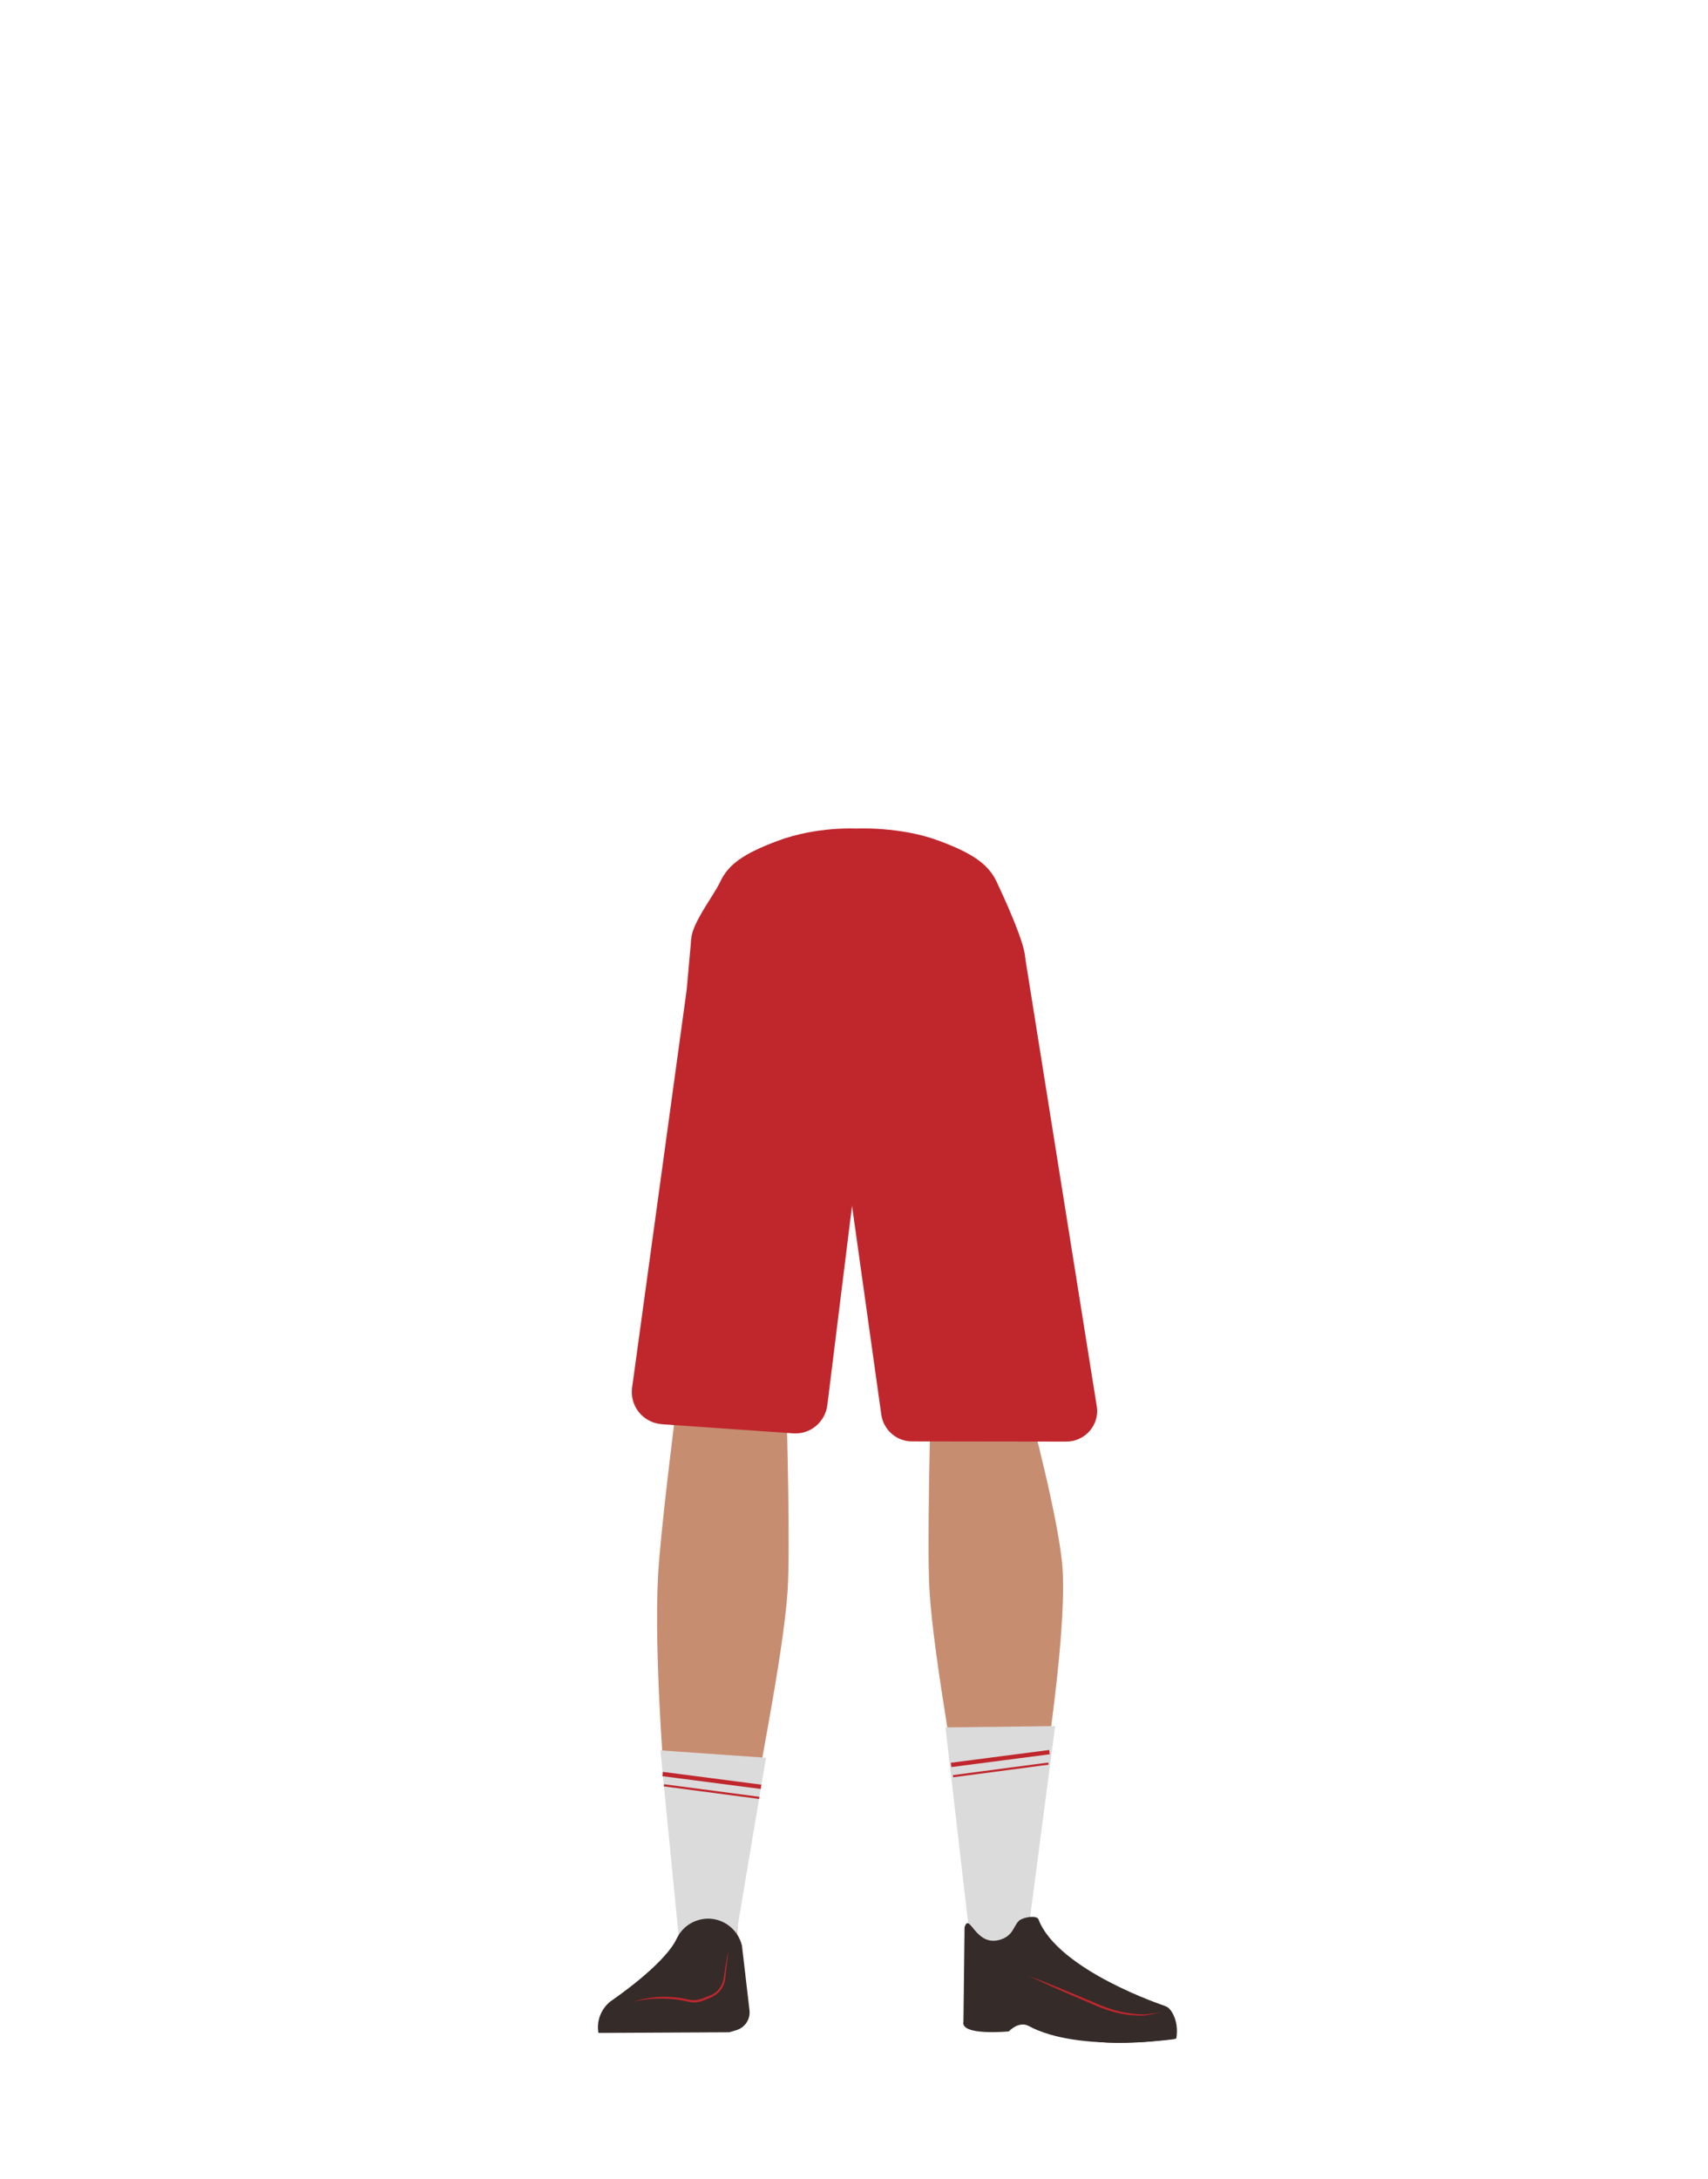 <?xml version="1.0" encoding="utf-8"?>
<!-- Generator: Adobe Illustrator 26.0.2, SVG Export Plug-In . SVG Version: 6.00 Build 0)  -->
<svg version="1.1" id="Calque_1" xmlns="http://www.w3.org/2000/svg" xmlns:xlink="http://www.w3.org/1999/xlink" x="0px" y="0px"
	 viewBox="0 0 788 1005" style="enable-background:new 0 0 788 1005;" xml:space="preserve">
<style type="text/css">
	.st0{fill:#C78D71;}
	.st1{fill:#352B28;}
	.st2{fill:#C0272D;}
	.st3{fill:#DBDBDB;}
	.st4{fill:none;stroke:#C0272D;stroke-width:2;stroke-miterlimit:10;}
	.st5{fill:none;stroke:#C0272D;stroke-miterlimit:10;}
</style>
<path class="st0" d="M336.8,631.4c-13.9-0.2-22.3,6.7-24.9,18.2c0,0-7.1,55.4-8.3,77c-1.9,34.7,2.5,101.6,7.2,136
	c1,7.5,3,30.3,3,30.3c0.6,6.8,6.4,12,13.2,11.9l0,0c6.7-0.1,12.2-5.2,12.9-11.8c0,0,2.2-26.1,3.5-34.8c4.6-31.3,18-93.5,20-125.1
	c1.2-19-0.4-77.5-0.4-77.5C362.2,636.2,348.7,632,336.8,631.4L336.8,631.4z"/>
<path class="st1" d="M277.8,937.2L277.8,937.2c-0.8-4.9,2.5-9.5,7.4-10.4h0.1l35.9-5.4c4.6-0.7,9,2.2,10.1,6.8l2.1,8.5L277.8,937.2z
	"/>
<path class="st2" d="M433.4,387.8c15.8,5.9,22.6,10.9,26.4,18.8c3,6.4,13,27.9,13.2,35.2c0.5,17.1-13.1,44.1-27.3,56.8
	c-14.4,12.9-84.8,12.9-99.2,0c-14.2-12.6-28.1-48.4-27.6-65.4c0.2-7.3,10.4-20.2,13.4-26.6c3.7-7.9,10.6-12.9,26.4-18.8
	c18.1-6.8,36.4-5.7,36.4-5.7S415.3,381,433.4,387.8z"/>
<path class="st2" d="M475.6,648.7c-1.2,13.4-12,23.8-25.4,24.4l0,0c-12.8,0.6-24.3-7.9-27.3-20.3c0,0-18.9-88.8-20.9-120.8
	c-0.5-7.9,3.8-79.5,3.8-79.5s-2.8-25.4,28.6-32.9c27.9-6.6,31,13.3,31,13.3s16.6,76.3,17.7,102.9
	C484.1,560.3,475.6,648.7,475.6,648.7z"/>
<path class="st0" d="M452.6,631.4c12.4-0.2,19.9,6.7,22.2,18.2c0,0,14.4,53.4,15.5,75c1.7,34.7-10.2,103.6-14.5,138
	c-0.9,7.5-2.7,30.3-2.7,30.3c-0.6,6.8-5.7,11.9-11.8,11.8l0,0c-6-0.1-10.9-5.2-11.5-11.8c0,0-2-26.1-3.1-34.8
	c-4.1-31.3-16.1-93.5-17.9-125.1c-1.1-19,0.4-77.5,0.4-77.5C429.9,636.2,441.9,631.9,452.6,631.4L452.6,631.4z"/>
<path class="st1" d="M475.3,876.5c-3.5,33.8,37.3,41,37.3,41c4.2,3.8-68.4,17.2-67.7,13.2c0,0,5-51.8,3.5-65.1
	C447.3,856.2,477.4,856.7,475.3,876.5z"/>
<path class="st1" d="M542.7,940.1c1.5-8.9-3.2-14.9-5-14.8c-2.5,0.1-6.7,1.9-9.2,2.2c-4,0.4-15.9-1.4-15.9-1.4
	c-3-0.5-5.8,2.4-6.3,6.7l-0.8,8.6c0,0,7.2,1.5,24.7,0.1C533.1,941.2,542.7,940.1,542.7,940.1z"/>
<path class="st2" d="M318.9,433.1l-2.1,23.4l-25.2,183.6c-1,8.2,4.8,15.6,13,16.6c0.3,0,0.5,0.1,0.8,0.1l60.5,4.2
	c7.9,0.6,14.8-5.2,15.8-13l14.1-113.8L408,425L318.9,433.1z"/>
<path class="st2" d="M388.7,444.2l1.7,92.7l16.2,115.5c1,7,7,12.3,14.1,12.3l71.2,0.1c7.9,0,14.3-6.3,14.3-14.2
	c0-0.7-0.1-1.4-0.2-2.1l-33-206.7l-77.3,2.9L388.7,444.2z"/>
<polygon class="st3" points="353.4,810.6 339.1,895.6 313.1,892.8 304.7,807.2 "/>
<polygon class="st3" points="436.2,796.6 447.8,896.7 473.8,895.1 486.8,796 "/>
<path class="st1" d="M326.3,884.8L326.3,884.8c-6.1,0.2-11.5,3.7-14.1,9.2l0,0c-5.8,12.3-30.5,28.9-30.5,28.9
	c-4.4,3.5-6.6,9.1-5.6,14.6l0,0l60.3-0.3l3.4-1c3.9-1.2,6.4-5,6-9l-3.5-30C340.5,889.8,333.8,884.6,326.3,884.8z"/>
<path class="st1" d="M461.1,894.6c6.5-1.8,6.4-6.5,9.1-8.9c1.6-1.5,8.1-2.7,8.9-0.6c9.1,23.7,58.5,40,58.5,40
	c5.1,4.2,5.9,9.7,4.5,15.2l0,0c0,0-44.3,6.5-67.5-6c-4.6-2.5-9.2,2.5-9.2,2.5s-22.6,2.2-20.9-4.6l0.5-43.4
	C447.3,881.5,449.9,897.7,461.1,894.6z"/>
<line class="st4" x1="305.7" y1="818.1" x2="351.1" y2="824"/>
<line class="st5" x1="306.3" y1="823.3" x2="350.3" y2="829.1"/>
<line class="st4" x1="484.2" y1="808" x2="438.8" y2="813.9"/>
<line class="st5" x1="483.7" y1="813.3" x2="439.7" y2="819.1"/>
<g>
	<path class="st2" d="M474.4,911.1c8.9,3.4,17.7,7,26.4,10.7c4.4,1.8,8.7,3.9,13.2,5.1c4.5,1.3,9.2,2,14,2.1c2.5-0.3,5.5-0.7,8.1-1
		c-2.7,0.5-5.4,1-8.1,1.5c-4.8,0.1-9.6-0.4-14.2-1.7c-4.6-1.2-9-3.2-13.3-5.1C491.7,919,483,915.2,474.4,911.1L474.4,911.1z"/>
</g>
<g>
	<path class="st2" d="M291.7,923.3c8.4-2.9,17.7-3.2,26.3-1.1c2.5,0.5,4.8,0,7.1-1c1-0.4,2.5-1,3.5-1.4c3.4-1.7,5.2-5.3,5.5-9
		c0,0,0.6-3.8,0.6-3.8c0.4-2.5,0.8-5,1.3-7.5c-0.2,2.5-0.5,5-0.8,7.6c-0.4,2.3-0.4,5.4-1.1,7.6c-1,3.1-3.7,5.6-6.8,6.7
		c-1.7,0.7-3.6,1.7-5.5,1.9c-2.6,0.5-5.1-0.5-7.6-0.9c-2.5-0.5-5-0.6-7.5-0.7C301.7,921.5,296.6,922,291.7,923.3L291.7,923.3z"/>
</g>
</svg>
